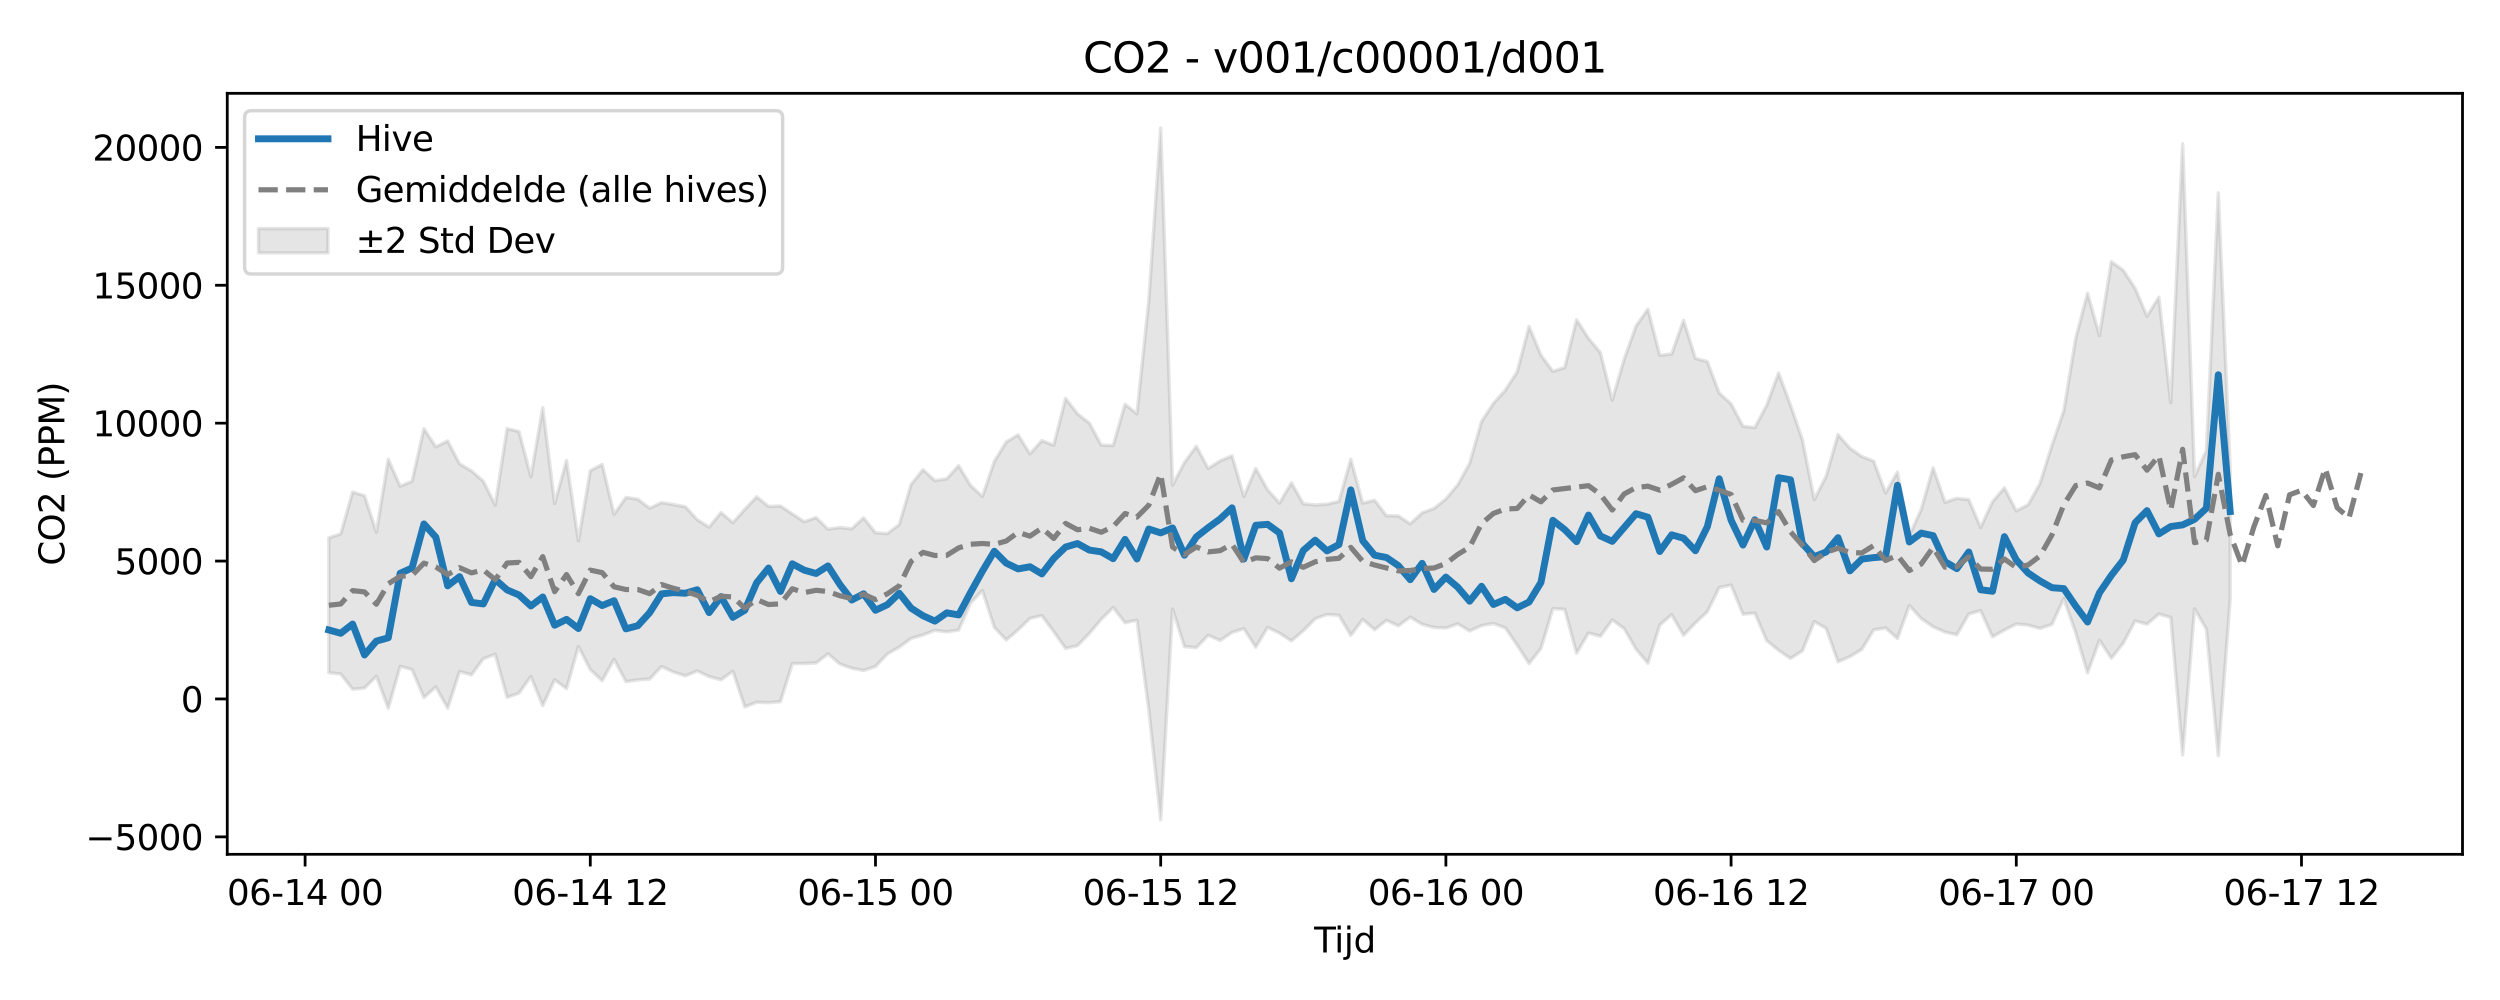 <?xml version="1.0" encoding="utf-8" standalone="no"?>
<!DOCTYPE svg PUBLIC "-//W3C//DTD SVG 1.1//EN"
  "http://www.w3.org/Graphics/SVG/1.1/DTD/svg11.dtd">
<svg xmlns:xlink="http://www.w3.org/1999/xlink" width="720pt" height="288pt" viewBox="0 0 720 288" xmlns="http://www.w3.org/2000/svg" version="1.1">
 <defs>
  <style type="text/css">*{stroke-linejoin: round; stroke-linecap: butt}</style>
 </defs>
 <g id="figure_1">
  <g id="patch_1">
   <path d="M 0 288 
L 720 288 
L 720 0 
L 0 0 
z
" style="fill: #ffffff"/>
  </g>
  <g id="axes_1">
   <g id="patch_2">
    <path d="M 65.45 246.04 
L 709.2 246.04 
L 709.2 26.88 
L 65.45 26.88 
z
" style="fill: #ffffff"/>
   </g>
   <g id="FillBetweenPolyCollection_1">
    <defs>
     <path id="m5db596148f" d="M 94.711 -133.096 
L 94.711 -94.268 
L 98.134 -93.883 
L 101.556 -89.518 
L 104.979 -89.83 
L 108.401 -93.233 
L 111.823 -84.032 
L 115.246 -96.089 
L 118.668 -95.165 
L 122.09 -87.108 
L 125.513 -90.154 
L 128.935 -84.032 
L 132.358 -94.606 
L 135.78 -93.648 
L 139.202 -98.287 
L 142.625 -99.565 
L 146.047 -87.158 
L 149.469 -88.367 
L 152.892 -93.163 
L 156.314 -84.778 
L 159.737 -92.229 
L 163.159 -89.687 
L 166.581 -101.799 
L 170.004 -95.17 
L 173.426 -91.95 
L 176.849 -98.112 
L 180.271 -91.698 
L 183.693 -92.192 
L 187.116 -92.432 
L 190.538 -96.026 
L 193.96 -94.453 
L 197.383 -93.35 
L 200.805 -94.751 
L 204.228 -93.149 
L 207.65 -92.214 
L 211.072 -94.69 
L 214.495 -84.427 
L 217.917 -85.749 
L 221.339 -85.642 
L 224.762 -85.922 
L 228.184 -96.878 
L 231.607 -96.915 
L 235.029 -97.052 
L 238.451 -99.702 
L 241.874 -96.78 
L 245.296 -95.551 
L 248.719 -94.89 
L 252.141 -96.06 
L 255.563 -99.667 
L 258.986 -101.636 
L 262.408 -104.149 
L 265.83 -105.129 
L 269.253 -106.464 
L 272.675 -106.031 
L 276.098 -106.551 
L 279.52 -114.322 
L 282.942 -117.931 
L 286.365 -107.316 
L 289.787 -103.682 
L 293.21 -106.59 
L 296.632 -109.899 
L 300.054 -110.711 
L 303.477 -106.063 
L 306.899 -101.258 
L 310.321 -102.054 
L 313.744 -105.59 
L 317.166 -109.633 
L 320.589 -113.046 
L 324.011 -108.654 
L 327.433 -109.371 
L 330.856 -83.58 
L 334.278 -51.922 
L 337.7 -112.604 
L 341.123 -101.773 
L 344.545 -101.484 
L 347.968 -105.042 
L 351.39 -103.551 
L 354.812 -105.84 
L 358.235 -106.954 
L 361.657 -101.615 
L 365.08 -107.307 
L 368.502 -105.653 
L 371.924 -103.421 
L 375.347 -106.327 
L 378.769 -109.816 
L 382.191 -111.025 
L 385.614 -110.796 
L 389.036 -105.009 
L 392.459 -109.615 
L 395.881 -106.638 
L 399.303 -109.355 
L 402.726 -107.757 
L 406.148 -110.27 
L 409.57 -108.201 
L 412.993 -107.299 
L 416.415 -107.111 
L 419.838 -108.323 
L 423.26 -106.271 
L 426.682 -107.834 
L 430.105 -108.431 
L 433.527 -107.189 
L 436.95 -102.196 
L 440.372 -96.897 
L 443.794 -101.253 
L 447.217 -112.696 
L 450.639 -112.519 
L 454.061 -99.861 
L 457.484 -105.693 
L 460.906 -104.758 
L 464.329 -109.466 
L 467.751 -106.975 
L 471.173 -101.075 
L 474.596 -97.002 
L 478.018 -108.002 
L 481.44 -110.962 
L 484.863 -105.039 
L 488.285 -108.609 
L 491.708 -111.819 
L 495.13 -118.778 
L 498.552 -119.501 
L 501.975 -111.116 
L 505.397 -111.425 
L 508.82 -103.491 
L 512.242 -100.711 
L 515.664 -98.356 
L 519.087 -100.538 
L 522.509 -108.984 
L 525.931 -107.026 
L 529.354 -97.409 
L 532.776 -98.893 
L 536.199 -100.966 
L 539.621 -106.58 
L 543.043 -107.15 
L 546.466 -104.107 
L 549.888 -113.606 
L 553.311 -109.884 
L 556.733 -107.488 
L 560.155 -105.976 
L 563.578 -105.194 
L 567 -111.151 
L 570.422 -112.146 
L 573.845 -104.604 
L 577.267 -106.54 
L 580.69 -108.271 
L 584.112 -107.964 
L 587.534 -106.998 
L 590.957 -108.181 
L 594.379 -115.594 
L 597.801 -105.748 
L 601.224 -94.215 
L 604.646 -103.611 
L 608.069 -98.43 
L 611.491 -102.735 
L 614.913 -109.17 
L 618.336 -108.233 
L 621.758 -111.164 
L 625.181 -110.183 
L 628.603 -70.601 
L 632.025 -112.665 
L 635.448 -106.785 
L 638.87 -70.358 
L 642.292 -115.446 
L 642.292 -152.73 
L 642.292 -152.73 
L 638.87 -232.449 
L 635.448 -158.274 
L 632.025 -150.754 
L 628.603 -246.586 
L 625.181 -172.045 
L 621.758 -202.386 
L 618.336 -196.937 
L 614.913 -204.947 
L 611.491 -210.168 
L 608.069 -212.626 
L 604.646 -191.352 
L 601.224 -203.545 
L 597.801 -190.545 
L 594.379 -169.712 
L 590.957 -159.716 
L 587.534 -148.796 
L 584.112 -142.647 
L 580.69 -140.849 
L 577.267 -147.487 
L 573.845 -143.492 
L 570.422 -136.087 
L 567 -144.093 
L 563.578 -144.479 
L 560.155 -143.342 
L 556.733 -153.26 
L 553.311 -141.267 
L 549.888 -133.773 
L 546.466 -152.015 
L 543.043 -146.021 
L 539.621 -155.19 
L 536.199 -156.514 
L 532.776 -158.899 
L 529.354 -162.836 
L 525.931 -150.833 
L 522.509 -144.131 
L 519.087 -161.365 
L 515.664 -171.324 
L 512.242 -180.578 
L 508.82 -171.322 
L 505.397 -164.854 
L 501.975 -165.238 
L 498.552 -171.685 
L 495.13 -174.815 
L 491.708 -183.863 
L 488.285 -184.768 
L 484.863 -195.735 
L 481.44 -186.06 
L 478.018 -185.655 
L 474.596 -198.959 
L 471.173 -194.086 
L 467.751 -184.501 
L 464.329 -172.765 
L 460.906 -186.476 
L 457.484 -190.555 
L 454.061 -195.904 
L 450.639 -182.135 
L 447.217 -181.066 
L 443.794 -185.698 
L 440.372 -193.991 
L 436.95 -180.906 
L 433.527 -175.632 
L 430.105 -171.829 
L 426.682 -166.573 
L 423.26 -154.562 
L 419.838 -148.34 
L 416.415 -144.297 
L 412.993 -141.555 
L 409.57 -140.299 
L 406.148 -137.127 
L 402.726 -139.417 
L 399.303 -139.465 
L 395.881 -143.922 
L 392.459 -143.095 
L 389.036 -155.714 
L 385.614 -143.597 
L 382.191 -142.789 
L 378.769 -142.579 
L 375.347 -142.916 
L 371.924 -148.944 
L 368.502 -143.097 
L 365.08 -146.927 
L 361.657 -153.07 
L 358.235 -145.032 
L 354.812 -156.709 
L 351.39 -155.269 
L 347.968 -153.07 
L 344.545 -159.448 
L 341.123 -154.785 
L 337.7 -148.272 
L 334.278 -251.158 
L 330.856 -201.471 
L 327.433 -168.814 
L 324.011 -171.554 
L 320.589 -159.676 
L 317.166 -159.793 
L 313.744 -166.129 
L 310.321 -168.806 
L 306.899 -173.262 
L 303.477 -159.774 
L 300.054 -161.117 
L 296.632 -157.29 
L 293.21 -162.764 
L 289.787 -160.688 
L 286.365 -155.123 
L 282.942 -145.018 
L 279.52 -148.195 
L 276.098 -153.881 
L 272.675 -150.111 
L 269.253 -149.572 
L 265.83 -152.716 
L 262.408 -148.492 
L 258.986 -136.922 
L 255.563 -134.307 
L 252.141 -134.569 
L 248.719 -138.863 
L 245.296 -135.698 
L 241.874 -136.073 
L 238.451 -135.585 
L 235.029 -138.949 
L 231.607 -137.73 
L 228.184 -139.997 
L 224.762 -142.263 
L 221.339 -142.143 
L 217.917 -144.918 
L 214.495 -141.291 
L 211.072 -137.456 
L 207.65 -140.391 
L 204.228 -136.173 
L 200.805 -138.328 
L 197.383 -142.071 
L 193.96 -142.677 
L 190.538 -143.262 
L 187.116 -141.618 
L 183.693 -144.251 
L 180.271 -144.74 
L 176.849 -139.885 
L 173.426 -154.225 
L 170.004 -152.444 
L 166.581 -132.227 
L 163.159 -155.365 
L 159.737 -142.961 
L 156.314 -170.58 
L 152.892 -150.699 
L 149.469 -163.714 
L 146.047 -164.545 
L 142.625 -142.55 
L 139.202 -149.415 
L 135.78 -152.381 
L 132.358 -154.407 
L 128.935 -160.992 
L 125.513 -159.312 
L 122.09 -164.528 
L 118.668 -149.386 
L 115.246 -147.965 
L 111.823 -155.733 
L 108.401 -134.748 
L 104.979 -145.217 
L 101.556 -146.291 
L 98.134 -134.232 
L 94.711 -133.096 
z
" style="stroke: #808080; stroke-opacity: 0.2"/>
    </defs>
    <g clip-path="url(#p1948838c67)">
     <use xlink:href="#m5db596148f" x="0" y="288" style="fill: #808080; fill-opacity: 0.2; stroke: #808080; stroke-opacity: 0.2"/>
    </g>
   </g>
   <g id="matplotlib.axis_1">
    <g id="xtick_1">
     <g id="line2d_1">
      <defs>
       <path id="m5ab578a012" d="M 0 0 
L 0 3.5 
" style="stroke: #000000; stroke-width: 0.8"/>
      </defs>
      <g>
       <use xlink:href="#m5ab578a012" x="87.867" y="246.04" style="stroke: #000000; stroke-width: 0.8"/>
      </g>
     </g>
     <g id="text_1">
      <!-- 06-14 00 -->
      <g transform="translate(65.386 260.638) scale(0.1 -0.1)">
       <defs>
        <path id="DejaVuSans-30" d="M 2034 4250 
Q 1547 4250 1301 3770 
Q 1056 3291 1056 2328 
Q 1056 1369 1301 889 
Q 1547 409 2034 409 
Q 2525 409 2770 889 
Q 3016 1369 3016 2328 
Q 3016 3291 2770 3770 
Q 2525 4250 2034 4250 
z
M 2034 4750 
Q 2819 4750 3233 4129 
Q 3647 3509 3647 2328 
Q 3647 1150 3233 529 
Q 2819 -91 2034 -91 
Q 1250 -91 836 529 
Q 422 1150 422 2328 
Q 422 3509 836 4129 
Q 1250 4750 2034 4750 
z
" transform="scale(0.016)"/>
        <path id="DejaVuSans-36" d="M 2113 2584 
Q 1688 2584 1439 2293 
Q 1191 2003 1191 1497 
Q 1191 994 1439 701 
Q 1688 409 2113 409 
Q 2538 409 2786 701 
Q 3034 994 3034 1497 
Q 3034 2003 2786 2293 
Q 2538 2584 2113 2584 
z
M 3366 4563 
L 3366 3988 
Q 3128 4100 2886 4159 
Q 2644 4219 2406 4219 
Q 1781 4219 1451 3797 
Q 1122 3375 1075 2522 
Q 1259 2794 1537 2939 
Q 1816 3084 2150 3084 
Q 2853 3084 3261 2657 
Q 3669 2231 3669 1497 
Q 3669 778 3244 343 
Q 2819 -91 2113 -91 
Q 1303 -91 875 529 
Q 447 1150 447 2328 
Q 447 3434 972 4092 
Q 1497 4750 2381 4750 
Q 2619 4750 2861 4703 
Q 3103 4656 3366 4563 
z
" transform="scale(0.016)"/>
        <path id="DejaVuSans-2d" d="M 313 2009 
L 1997 2009 
L 1997 1497 
L 313 1497 
L 313 2009 
z
" transform="scale(0.016)"/>
        <path id="DejaVuSans-31" d="M 794 531 
L 1825 531 
L 1825 4091 
L 703 3866 
L 703 4441 
L 1819 4666 
L 2450 4666 
L 2450 531 
L 3481 531 
L 3481 0 
L 794 0 
L 794 531 
z
" transform="scale(0.016)"/>
        <path id="DejaVuSans-34" d="M 2419 4116 
L 825 1625 
L 2419 1625 
L 2419 4116 
z
M 2253 4666 
L 3047 4666 
L 3047 1625 
L 3713 1625 
L 3713 1100 
L 3047 1100 
L 3047 0 
L 2419 0 
L 2419 1100 
L 313 1100 
L 313 1709 
L 2253 4666 
z
" transform="scale(0.016)"/>
        <path id="DejaVuSans-20" transform="scale(0.016)"/>
       </defs>
       <use xlink:href="#DejaVuSans-30"/>
       <use xlink:href="#DejaVuSans-36" transform="translate(63.623 0)"/>
       <use xlink:href="#DejaVuSans-2d" transform="translate(127.246 0)"/>
       <use xlink:href="#DejaVuSans-31" transform="translate(163.33 0)"/>
       <use xlink:href="#DejaVuSans-34" transform="translate(226.953 0)"/>
       <use xlink:href="#DejaVuSans-20" transform="translate(290.576 0)"/>
       <use xlink:href="#DejaVuSans-30" transform="translate(322.363 0)"/>
       <use xlink:href="#DejaVuSans-30" transform="translate(385.986 0)"/>
      </g>
     </g>
    </g>
    <g id="xtick_2">
     <g id="line2d_2">
      <g>
       <use xlink:href="#m5ab578a012" x="170.004" y="246.04" style="stroke: #000000; stroke-width: 0.8"/>
      </g>
     </g>
     <g id="text_2">
      <!-- 06-14 12 -->
      <g transform="translate(147.523 260.638) scale(0.1 -0.1)">
       <defs>
        <path id="DejaVuSans-32" d="M 1228 531 
L 3431 531 
L 3431 0 
L 469 0 
L 469 531 
Q 828 903 1448 1529 
Q 2069 2156 2228 2338 
Q 2531 2678 2651 2914 
Q 2772 3150 2772 3378 
Q 2772 3750 2511 3984 
Q 2250 4219 1831 4219 
Q 1534 4219 1204 4116 
Q 875 4013 500 3803 
L 500 4441 
Q 881 4594 1212 4672 
Q 1544 4750 1819 4750 
Q 2544 4750 2975 4387 
Q 3406 4025 3406 3419 
Q 3406 3131 3298 2873 
Q 3191 2616 2906 2266 
Q 2828 2175 2409 1742 
Q 1991 1309 1228 531 
z
" transform="scale(0.016)"/>
       </defs>
       <use xlink:href="#DejaVuSans-30"/>
       <use xlink:href="#DejaVuSans-36" transform="translate(63.623 0)"/>
       <use xlink:href="#DejaVuSans-2d" transform="translate(127.246 0)"/>
       <use xlink:href="#DejaVuSans-31" transform="translate(163.33 0)"/>
       <use xlink:href="#DejaVuSans-34" transform="translate(226.953 0)"/>
       <use xlink:href="#DejaVuSans-20" transform="translate(290.576 0)"/>
       <use xlink:href="#DejaVuSans-31" transform="translate(322.363 0)"/>
       <use xlink:href="#DejaVuSans-32" transform="translate(385.986 0)"/>
      </g>
     </g>
    </g>
    <g id="xtick_3">
     <g id="line2d_3">
      <g>
       <use xlink:href="#m5ab578a012" x="252.141" y="246.04" style="stroke: #000000; stroke-width: 0.8"/>
      </g>
     </g>
     <g id="text_3">
      <!-- 06-15 00 -->
      <g transform="translate(229.66 260.638) scale(0.1 -0.1)">
       <defs>
        <path id="DejaVuSans-35" d="M 691 4666 
L 3169 4666 
L 3169 4134 
L 1269 4134 
L 1269 2991 
Q 1406 3038 1543 3061 
Q 1681 3084 1819 3084 
Q 2600 3084 3056 2656 
Q 3513 2228 3513 1497 
Q 3513 744 3044 326 
Q 2575 -91 1722 -91 
Q 1428 -91 1123 -41 
Q 819 9 494 109 
L 494 744 
Q 775 591 1075 516 
Q 1375 441 1709 441 
Q 2250 441 2565 725 
Q 2881 1009 2881 1497 
Q 2881 1984 2565 2268 
Q 2250 2553 1709 2553 
Q 1456 2553 1204 2497 
Q 953 2441 691 2322 
L 691 4666 
z
" transform="scale(0.016)"/>
       </defs>
       <use xlink:href="#DejaVuSans-30"/>
       <use xlink:href="#DejaVuSans-36" transform="translate(63.623 0)"/>
       <use xlink:href="#DejaVuSans-2d" transform="translate(127.246 0)"/>
       <use xlink:href="#DejaVuSans-31" transform="translate(163.33 0)"/>
       <use xlink:href="#DejaVuSans-35" transform="translate(226.953 0)"/>
       <use xlink:href="#DejaVuSans-20" transform="translate(290.576 0)"/>
       <use xlink:href="#DejaVuSans-30" transform="translate(322.363 0)"/>
       <use xlink:href="#DejaVuSans-30" transform="translate(385.986 0)"/>
      </g>
     </g>
    </g>
    <g id="xtick_4">
     <g id="line2d_4">
      <g>
       <use xlink:href="#m5ab578a012" x="334.278" y="246.04" style="stroke: #000000; stroke-width: 0.8"/>
      </g>
     </g>
     <g id="text_4">
      <!-- 06-15 12 -->
      <g transform="translate(311.798 260.638) scale(0.1 -0.1)">
       <use xlink:href="#DejaVuSans-30"/>
       <use xlink:href="#DejaVuSans-36" transform="translate(63.623 0)"/>
       <use xlink:href="#DejaVuSans-2d" transform="translate(127.246 0)"/>
       <use xlink:href="#DejaVuSans-31" transform="translate(163.33 0)"/>
       <use xlink:href="#DejaVuSans-35" transform="translate(226.953 0)"/>
       <use xlink:href="#DejaVuSans-20" transform="translate(290.576 0)"/>
       <use xlink:href="#DejaVuSans-31" transform="translate(322.363 0)"/>
       <use xlink:href="#DejaVuSans-32" transform="translate(385.986 0)"/>
      </g>
     </g>
    </g>
    <g id="xtick_5">
     <g id="line2d_5">
      <g>
       <use xlink:href="#m5ab578a012" x="416.415" y="246.04" style="stroke: #000000; stroke-width: 0.8"/>
      </g>
     </g>
     <g id="text_5">
      <!-- 06-16 00 -->
      <g transform="translate(393.935 260.638) scale(0.1 -0.1)">
       <use xlink:href="#DejaVuSans-30"/>
       <use xlink:href="#DejaVuSans-36" transform="translate(63.623 0)"/>
       <use xlink:href="#DejaVuSans-2d" transform="translate(127.246 0)"/>
       <use xlink:href="#DejaVuSans-31" transform="translate(163.33 0)"/>
       <use xlink:href="#DejaVuSans-36" transform="translate(226.953 0)"/>
       <use xlink:href="#DejaVuSans-20" transform="translate(290.576 0)"/>
       <use xlink:href="#DejaVuSans-30" transform="translate(322.363 0)"/>
       <use xlink:href="#DejaVuSans-30" transform="translate(385.986 0)"/>
      </g>
     </g>
    </g>
    <g id="xtick_6">
     <g id="line2d_6">
      <g>
       <use xlink:href="#m5ab578a012" x="498.552" y="246.04" style="stroke: #000000; stroke-width: 0.8"/>
      </g>
     </g>
     <g id="text_6">
      <!-- 06-16 12 -->
      <g transform="translate(476.072 260.638) scale(0.1 -0.1)">
       <use xlink:href="#DejaVuSans-30"/>
       <use xlink:href="#DejaVuSans-36" transform="translate(63.623 0)"/>
       <use xlink:href="#DejaVuSans-2d" transform="translate(127.246 0)"/>
       <use xlink:href="#DejaVuSans-31" transform="translate(163.33 0)"/>
       <use xlink:href="#DejaVuSans-36" transform="translate(226.953 0)"/>
       <use xlink:href="#DejaVuSans-20" transform="translate(290.576 0)"/>
       <use xlink:href="#DejaVuSans-31" transform="translate(322.363 0)"/>
       <use xlink:href="#DejaVuSans-32" transform="translate(385.986 0)"/>
      </g>
     </g>
    </g>
    <g id="xtick_7">
     <g id="line2d_7">
      <g>
       <use xlink:href="#m5ab578a012" x="580.69" y="246.04" style="stroke: #000000; stroke-width: 0.8"/>
      </g>
     </g>
     <g id="text_7">
      <!-- 06-17 00 -->
      <g transform="translate(558.209 260.638) scale(0.1 -0.1)">
       <defs>
        <path id="DejaVuSans-37" d="M 525 4666 
L 3525 4666 
L 3525 4397 
L 1831 0 
L 1172 0 
L 2766 4134 
L 525 4134 
L 525 4666 
z
" transform="scale(0.016)"/>
       </defs>
       <use xlink:href="#DejaVuSans-30"/>
       <use xlink:href="#DejaVuSans-36" transform="translate(63.623 0)"/>
       <use xlink:href="#DejaVuSans-2d" transform="translate(127.246 0)"/>
       <use xlink:href="#DejaVuSans-31" transform="translate(163.33 0)"/>
       <use xlink:href="#DejaVuSans-37" transform="translate(226.953 0)"/>
       <use xlink:href="#DejaVuSans-20" transform="translate(290.576 0)"/>
       <use xlink:href="#DejaVuSans-30" transform="translate(322.363 0)"/>
       <use xlink:href="#DejaVuSans-30" transform="translate(385.986 0)"/>
      </g>
     </g>
    </g>
    <g id="xtick_8">
     <g id="line2d_8">
      <g>
       <use xlink:href="#m5ab578a012" x="662.827" y="246.04" style="stroke: #000000; stroke-width: 0.8"/>
      </g>
     </g>
     <g id="text_8">
      <!-- 06-17 12 -->
      <g transform="translate(640.346 260.638) scale(0.1 -0.1)">
       <use xlink:href="#DejaVuSans-30"/>
       <use xlink:href="#DejaVuSans-36" transform="translate(63.623 0)"/>
       <use xlink:href="#DejaVuSans-2d" transform="translate(127.246 0)"/>
       <use xlink:href="#DejaVuSans-31" transform="translate(163.33 0)"/>
       <use xlink:href="#DejaVuSans-37" transform="translate(226.953 0)"/>
       <use xlink:href="#DejaVuSans-20" transform="translate(290.576 0)"/>
       <use xlink:href="#DejaVuSans-31" transform="translate(322.363 0)"/>
       <use xlink:href="#DejaVuSans-32" transform="translate(385.986 0)"/>
      </g>
     </g>
    </g>
    <g id="text_9">
     <!-- Tijd -->
     <g transform="translate(378.475 274.317) scale(0.1 -0.1)">
      <defs>
       <path id="DejaVuSans-54" d="M -19 4666 
L 3928 4666 
L 3928 4134 
L 2272 4134 
L 2272 0 
L 1638 0 
L 1638 4134 
L -19 4134 
L -19 4666 
z
" transform="scale(0.016)"/>
       <path id="DejaVuSans-69" d="M 603 3500 
L 1178 3500 
L 1178 0 
L 603 0 
L 603 3500 
z
M 603 4863 
L 1178 4863 
L 1178 4134 
L 603 4134 
L 603 4863 
z
" transform="scale(0.016)"/>
       <path id="DejaVuSans-6a" d="M 603 3500 
L 1178 3500 
L 1178 -63 
Q 1178 -731 923 -1031 
Q 669 -1331 103 -1331 
L -116 -1331 
L -116 -844 
L 38 -844 
Q 366 -844 484 -692 
Q 603 -541 603 -63 
L 603 3500 
z
M 603 4863 
L 1178 4863 
L 1178 4134 
L 603 4134 
L 603 4863 
z
" transform="scale(0.016)"/>
       <path id="DejaVuSans-64" d="M 2906 2969 
L 2906 4863 
L 3481 4863 
L 3481 0 
L 2906 0 
L 2906 525 
Q 2725 213 2448 61 
Q 2172 -91 1784 -91 
Q 1150 -91 751 415 
Q 353 922 353 1747 
Q 353 2572 751 3078 
Q 1150 3584 1784 3584 
Q 2172 3584 2448 3432 
Q 2725 3281 2906 2969 
z
M 947 1747 
Q 947 1113 1208 752 
Q 1469 391 1925 391 
Q 2381 391 2643 752 
Q 2906 1113 2906 1747 
Q 2906 2381 2643 2742 
Q 2381 3103 1925 3103 
Q 1469 3103 1208 2742 
Q 947 2381 947 1747 
z
" transform="scale(0.016)"/>
      </defs>
      <use xlink:href="#DejaVuSans-54"/>
      <use xlink:href="#DejaVuSans-69" transform="translate(57.959 0)"/>
      <use xlink:href="#DejaVuSans-6a" transform="translate(85.742 0)"/>
      <use xlink:href="#DejaVuSans-64" transform="translate(113.525 0)"/>
     </g>
    </g>
   </g>
   <g id="matplotlib.axis_2">
    <g id="ytick_1">
     <g id="line2d_9">
      <defs>
       <path id="m84d2906d30" d="M 0 0 
L -3.5 0 
" style="stroke: #000000; stroke-width: 0.8"/>
      </defs>
      <g>
       <use xlink:href="#m84d2906d30" x="65.45" y="241.011" style="stroke: #000000; stroke-width: 0.8"/>
      </g>
     </g>
     <g id="text_10">
      <!-- −5000 -->
      <g transform="translate(24.62 244.81) scale(0.1 -0.1)">
       <defs>
        <path id="DejaVuSans-2212" d="M 678 2272 
L 4684 2272 
L 4684 1741 
L 678 1741 
L 678 2272 
z
" transform="scale(0.016)"/>
       </defs>
       <use xlink:href="#DejaVuSans-2212"/>
       <use xlink:href="#DejaVuSans-35" transform="translate(83.789 0)"/>
       <use xlink:href="#DejaVuSans-30" transform="translate(147.412 0)"/>
       <use xlink:href="#DejaVuSans-30" transform="translate(211.035 0)"/>
       <use xlink:href="#DejaVuSans-30" transform="translate(274.658 0)"/>
      </g>
     </g>
    </g>
    <g id="ytick_2">
     <g id="line2d_10">
      <g>
       <use xlink:href="#m84d2906d30" x="65.45" y="201.298" style="stroke: #000000; stroke-width: 0.8"/>
      </g>
     </g>
     <g id="text_11">
      <!-- 0 -->
      <g transform="translate(52.087 205.098) scale(0.1 -0.1)">
       <use xlink:href="#DejaVuSans-30"/>
      </g>
     </g>
    </g>
    <g id="ytick_3">
     <g id="line2d_11">
      <g>
       <use xlink:href="#m84d2906d30" x="65.45" y="161.586" style="stroke: #000000; stroke-width: 0.8"/>
      </g>
     </g>
     <g id="text_12">
      <!-- 5000 -->
      <g transform="translate(33 165.385) scale(0.1 -0.1)">
       <use xlink:href="#DejaVuSans-35"/>
       <use xlink:href="#DejaVuSans-30" transform="translate(63.623 0)"/>
       <use xlink:href="#DejaVuSans-30" transform="translate(127.246 0)"/>
       <use xlink:href="#DejaVuSans-30" transform="translate(190.869 0)"/>
      </g>
     </g>
    </g>
    <g id="ytick_4">
     <g id="line2d_12">
      <g>
       <use xlink:href="#m84d2906d30" x="65.45" y="121.874" style="stroke: #000000; stroke-width: 0.8"/>
      </g>
     </g>
     <g id="text_13">
      <!-- 10000 -->
      <g transform="translate(26.637 125.673) scale(0.1 -0.1)">
       <use xlink:href="#DejaVuSans-31"/>
       <use xlink:href="#DejaVuSans-30" transform="translate(63.623 0)"/>
       <use xlink:href="#DejaVuSans-30" transform="translate(127.246 0)"/>
       <use xlink:href="#DejaVuSans-30" transform="translate(190.869 0)"/>
       <use xlink:href="#DejaVuSans-30" transform="translate(254.492 0)"/>
      </g>
     </g>
    </g>
    <g id="ytick_5">
     <g id="line2d_13">
      <g>
       <use xlink:href="#m84d2906d30" x="65.45" y="82.162" style="stroke: #000000; stroke-width: 0.8"/>
      </g>
     </g>
     <g id="text_14">
      <!-- 15000 -->
      <g transform="translate(26.637 85.961) scale(0.1 -0.1)">
       <use xlink:href="#DejaVuSans-31"/>
       <use xlink:href="#DejaVuSans-35" transform="translate(63.623 0)"/>
       <use xlink:href="#DejaVuSans-30" transform="translate(127.246 0)"/>
       <use xlink:href="#DejaVuSans-30" transform="translate(190.869 0)"/>
       <use xlink:href="#DejaVuSans-30" transform="translate(254.492 0)"/>
      </g>
     </g>
    </g>
    <g id="ytick_6">
     <g id="line2d_14">
      <g>
       <use xlink:href="#m84d2906d30" x="65.45" y="42.449" style="stroke: #000000; stroke-width: 0.8"/>
      </g>
     </g>
     <g id="text_15">
      <!-- 20000 -->
      <g transform="translate(26.637 46.248) scale(0.1 -0.1)">
       <use xlink:href="#DejaVuSans-32"/>
       <use xlink:href="#DejaVuSans-30" transform="translate(63.623 0)"/>
       <use xlink:href="#DejaVuSans-30" transform="translate(127.246 0)"/>
       <use xlink:href="#DejaVuSans-30" transform="translate(190.869 0)"/>
       <use xlink:href="#DejaVuSans-30" transform="translate(254.492 0)"/>
      </g>
     </g>
    </g>
    <g id="text_16">
     <!-- CO2 (PPM) -->
     <g transform="translate(18.541 162.903) rotate(-90) scale(0.1 -0.1)">
      <defs>
       <path id="DejaVuSans-43" d="M 4122 4306 
L 4122 3641 
Q 3803 3938 3442 4084 
Q 3081 4231 2675 4231 
Q 1875 4231 1450 3742 
Q 1025 3253 1025 2328 
Q 1025 1406 1450 917 
Q 1875 428 2675 428 
Q 3081 428 3442 575 
Q 3803 722 4122 1019 
L 4122 359 
Q 3791 134 3420 21 
Q 3050 -91 2638 -91 
Q 1578 -91 968 557 
Q 359 1206 359 2328 
Q 359 3453 968 4101 
Q 1578 4750 2638 4750 
Q 3056 4750 3426 4639 
Q 3797 4528 4122 4306 
z
" transform="scale(0.016)"/>
       <path id="DejaVuSans-4f" d="M 2522 4238 
Q 1834 4238 1429 3725 
Q 1025 3213 1025 2328 
Q 1025 1447 1429 934 
Q 1834 422 2522 422 
Q 3209 422 3611 934 
Q 4013 1447 4013 2328 
Q 4013 3213 3611 3725 
Q 3209 4238 2522 4238 
z
M 2522 4750 
Q 3503 4750 4090 4092 
Q 4678 3434 4678 2328 
Q 4678 1225 4090 567 
Q 3503 -91 2522 -91 
Q 1538 -91 948 565 
Q 359 1222 359 2328 
Q 359 3434 948 4092 
Q 1538 4750 2522 4750 
z
" transform="scale(0.016)"/>
       <path id="DejaVuSans-28" d="M 1984 4856 
Q 1566 4138 1362 3434 
Q 1159 2731 1159 2009 
Q 1159 1288 1364 580 
Q 1569 -128 1984 -844 
L 1484 -844 
Q 1016 -109 783 600 
Q 550 1309 550 2009 
Q 550 2706 781 3412 
Q 1013 4119 1484 4856 
L 1984 4856 
z
" transform="scale(0.016)"/>
       <path id="DejaVuSans-50" d="M 1259 4147 
L 1259 2394 
L 2053 2394 
Q 2494 2394 2734 2622 
Q 2975 2850 2975 3272 
Q 2975 3691 2734 3919 
Q 2494 4147 2053 4147 
L 1259 4147 
z
M 628 4666 
L 2053 4666 
Q 2838 4666 3239 4311 
Q 3641 3956 3641 3272 
Q 3641 2581 3239 2228 
Q 2838 1875 2053 1875 
L 1259 1875 
L 1259 0 
L 628 0 
L 628 4666 
z
" transform="scale(0.016)"/>
       <path id="DejaVuSans-4d" d="M 628 4666 
L 1569 4666 
L 2759 1491 
L 3956 4666 
L 4897 4666 
L 4897 0 
L 4281 0 
L 4281 4097 
L 3078 897 
L 2444 897 
L 1241 4097 
L 1241 0 
L 628 0 
L 628 4666 
z
" transform="scale(0.016)"/>
       <path id="DejaVuSans-29" d="M 513 4856 
L 1013 4856 
Q 1481 4119 1714 3412 
Q 1947 2706 1947 2009 
Q 1947 1309 1714 600 
Q 1481 -109 1013 -844 
L 513 -844 
Q 928 -128 1133 580 
Q 1338 1288 1338 2009 
Q 1338 2731 1133 3434 
Q 928 4138 513 4856 
z
" transform="scale(0.016)"/>
      </defs>
      <use xlink:href="#DejaVuSans-43"/>
      <use xlink:href="#DejaVuSans-4f" transform="translate(69.824 0)"/>
      <use xlink:href="#DejaVuSans-32" transform="translate(148.535 0)"/>
      <use xlink:href="#DejaVuSans-20" transform="translate(212.158 0)"/>
      <use xlink:href="#DejaVuSans-28" transform="translate(243.945 0)"/>
      <use xlink:href="#DejaVuSans-50" transform="translate(282.959 0)"/>
      <use xlink:href="#DejaVuSans-50" transform="translate(343.262 0)"/>
      <use xlink:href="#DejaVuSans-4d" transform="translate(403.564 0)"/>
      <use xlink:href="#DejaVuSans-29" transform="translate(489.844 0)"/>
     </g>
    </g>
   </g>
   <g id="line2d_15">
    <path d="M 94.711 181.434 
L 98.134 182.382 
L 101.556 179.729 
L 104.979 188.625 
L 108.401 184.633 
L 111.823 183.674 
L 115.246 165.109 
L 118.668 163.577 
L 122.09 150.896 
L 125.513 154.703 
L 128.935 168.721 
L 132.358 166.074 
L 135.78 173.495 
L 139.202 173.934 
L 142.625 166.897 
L 146.047 169.899 
L 149.469 171.35 
L 152.892 174.519 
L 156.314 171.935 
L 159.737 180.06 
L 163.159 178.379 
L 166.581 181.011 
L 170.004 172.433 
L 173.426 174.397 
L 176.849 173.002 
L 180.271 181.106 
L 183.693 180.203 
L 187.116 176.436 
L 190.538 171.024 
L 193.96 170.672 
L 197.383 170.855 
L 200.805 169.849 
L 204.228 176.425 
L 207.65 171.843 
L 211.072 177.802 
L 214.495 175.748 
L 217.917 167.832 
L 221.339 163.601 
L 224.762 170.328 
L 228.184 162.375 
L 231.607 164.205 
L 235.029 165.166 
L 238.451 162.987 
L 241.874 168.311 
L 245.296 172.798 
L 248.719 171.024 
L 252.141 175.758 
L 255.563 174.148 
L 258.986 170.852 
L 262.408 175.16 
L 265.83 177.333 
L 269.253 178.885 
L 272.675 176.499 
L 276.098 177.095 
L 279.52 170.643 
L 282.942 164.488 
L 286.365 158.753 
L 289.787 162.184 
L 293.21 163.842 
L 296.632 163.225 
L 300.054 165.282 
L 303.477 160.845 
L 306.899 157.541 
L 310.321 156.54 
L 313.744 158.42 
L 317.166 158.933 
L 320.589 160.9 
L 324.011 155.343 
L 327.433 160.969 
L 330.856 152.357 
L 334.278 153.474 
L 337.7 152.053 
L 341.123 159.889 
L 344.545 154.629 
L 347.968 151.955 
L 351.39 149.455 
L 354.812 146.257 
L 358.235 161.004 
L 361.657 151.279 
L 365.08 151.007 
L 368.502 153.485 
L 371.924 166.685 
L 375.347 158.544 
L 378.769 155.568 
L 382.191 158.655 
L 385.614 156.823 
L 389.036 141.089 
L 392.459 155.719 
L 395.881 159.9 
L 399.303 160.564 
L 402.726 162.902 
L 406.148 166.945 
L 409.57 162.248 
L 412.993 169.756 
L 416.415 166.206 
L 419.838 169.124 
L 423.26 173.142 
L 426.682 168.854 
L 430.105 174.088 
L 433.527 172.621 
L 436.95 175.049 
L 440.372 173.373 
L 443.794 167.736 
L 447.217 149.86 
L 450.639 152.524 
L 454.061 155.997 
L 457.484 148.341 
L 460.906 154.361 
L 464.329 155.905 
L 471.173 147.949 
L 474.596 148.96 
L 478.018 158.833 
L 481.44 154.036 
L 484.863 155.007 
L 488.285 158.604 
L 491.708 151.685 
L 495.13 137.896 
L 498.552 149.794 
L 501.975 156.972 
L 505.397 149.707 
L 508.82 157.533 
L 512.242 137.571 
L 515.664 138.182 
L 519.087 156.532 
L 522.509 160.339 
L 525.931 158.963 
L 529.354 154.864 
L 532.776 164.398 
L 536.199 161.022 
L 539.621 160.591 
L 543.043 160.334 
L 546.466 139.758 
L 549.888 156.079 
L 553.311 153.533 
L 556.733 154.266 
L 560.155 161.761 
L 563.578 163.765 
L 567 158.978 
L 570.422 169.852 
L 573.845 170.283 
L 577.267 154.57 
L 580.69 161.263 
L 584.112 165.038 
L 587.534 167.326 
L 590.957 169.253 
L 594.379 169.518 
L 597.801 174.543 
L 601.224 179.139 
L 604.646 170.736 
L 608.069 165.698 
L 611.491 161.284 
L 614.913 150.554 
L 618.336 147.071 
L 621.758 153.752 
L 625.181 151.638 
L 628.603 151.17 
L 632.025 149.557 
L 635.448 146.368 
L 638.87 107.943 
L 642.292 147.322 
L 642.292 147.322 
" clip-path="url(#p1948838c67)" style="fill: none; stroke: #1f77b4; stroke-width: 2; stroke-linecap: square"/>
   </g>
   <g id="line2d_16">
    <path d="M 94.711 174.318 
L 98.134 173.943 
L 101.556 170.096 
L 104.979 170.476 
L 108.401 174.01 
L 111.823 168.118 
L 115.246 165.973 
L 118.668 165.724 
L 122.09 162.182 
L 125.513 163.267 
L 128.935 165.488 
L 132.358 163.493 
L 135.78 164.986 
L 139.202 164.149 
L 142.625 166.942 
L 146.047 162.149 
L 149.469 161.959 
L 152.892 166.069 
L 156.314 160.321 
L 159.737 170.405 
L 163.159 165.474 
L 166.581 170.987 
L 170.004 164.193 
L 173.426 164.913 
L 176.849 169.002 
L 180.271 169.781 
L 183.693 169.778 
L 187.116 170.975 
L 190.538 168.356 
L 193.96 169.435 
L 197.383 170.289 
L 200.805 171.46 
L 204.228 173.339 
L 207.65 171.698 
L 211.072 171.927 
L 214.495 175.141 
L 217.917 172.667 
L 221.339 174.107 
L 224.762 173.908 
L 228.184 169.563 
L 231.607 170.677 
L 235.029 170 
L 238.451 170.357 
L 241.874 171.574 
L 245.296 172.375 
L 248.719 171.124 
L 252.141 172.686 
L 255.563 171.013 
L 258.986 168.721 
L 262.408 161.679 
L 265.83 159.077 
L 269.253 159.982 
L 272.675 159.929 
L 276.098 157.784 
L 279.52 156.741 
L 282.942 156.526 
L 286.365 156.78 
L 289.787 155.815 
L 293.21 153.323 
L 296.632 154.405 
L 300.054 152.086 
L 303.477 155.081 
L 306.899 150.74 
L 310.321 152.57 
L 313.744 152.141 
L 317.166 153.287 
L 320.589 151.639 
L 324.011 147.896 
L 327.433 148.908 
L 330.856 145.475 
L 334.278 136.46 
L 337.7 157.562 
L 341.123 159.721 
L 344.545 157.534 
L 347.968 158.944 
L 351.39 158.59 
L 354.812 156.725 
L 358.235 162.007 
L 361.657 160.658 
L 365.08 160.883 
L 368.502 163.625 
L 371.924 161.817 
L 375.347 163.378 
L 378.769 161.802 
L 382.191 161.093 
L 385.614 160.803 
L 389.036 157.638 
L 392.459 161.645 
L 395.881 162.72 
L 402.726 164.413 
L 406.148 164.302 
L 409.57 163.75 
L 412.993 163.573 
L 416.415 162.296 
L 419.838 159.669 
L 423.26 157.584 
L 426.682 150.797 
L 430.105 147.87 
L 433.527 146.589 
L 436.95 146.449 
L 440.372 142.556 
L 443.794 144.525 
L 447.217 141.119 
L 457.484 139.876 
L 460.906 142.383 
L 464.329 146.885 
L 467.751 142.262 
L 471.173 140.42 
L 474.596 140.019 
L 478.018 141.171 
L 481.44 139.489 
L 484.863 137.613 
L 488.285 141.312 
L 491.708 140.159 
L 495.13 141.203 
L 498.552 142.407 
L 501.975 149.823 
L 505.397 149.861 
L 508.82 150.594 
L 512.242 147.356 
L 515.664 153.16 
L 519.087 157.048 
L 522.509 161.443 
L 525.931 159.07 
L 529.354 157.878 
L 532.776 159.104 
L 536.199 159.26 
L 539.621 157.115 
L 543.043 161.415 
L 546.466 159.939 
L 549.888 164.31 
L 553.311 162.424 
L 556.733 157.626 
L 560.155 163.341 
L 563.578 163.163 
L 567 160.378 
L 570.422 163.884 
L 573.845 163.952 
L 577.267 160.986 
L 580.69 163.44 
L 584.112 162.695 
L 587.534 160.103 
L 590.957 154.051 
L 594.379 145.347 
L 597.801 139.853 
L 601.224 139.12 
L 604.646 140.518 
L 608.069 132.472 
L 611.491 131.549 
L 614.913 130.942 
L 618.336 135.415 
L 621.758 131.225 
L 625.181 146.886 
L 628.603 129.406 
L 632.025 156.291 
L 635.448 155.47 
L 638.87 136.597 
L 642.292 153.912 
L 645.715 162.918 
L 649.137 151.653 
L 652.56 142.702 
L 655.982 157.197 
L 659.404 142.495 
L 662.827 141.206 
L 666.249 145.59 
L 669.671 134.881 
L 673.094 146.191 
L 676.516 149.185 
L 679.939 136.246 
L 679.939 136.246 
" clip-path="url(#p1948838c67)" style="fill: none; stroke-dasharray: 5.55,2.4; stroke-dashoffset: 0; stroke: #808080; stroke-width: 1.5"/>
   </g>
   <g id="patch_3">
    <path d="M 65.45 246.04 
L 65.45 26.88 
" style="fill: none; stroke: #000000; stroke-width: 0.8; stroke-linejoin: miter; stroke-linecap: square"/>
   </g>
   <g id="patch_4">
    <path d="M 709.2 246.04 
L 709.2 26.88 
" style="fill: none; stroke: #000000; stroke-width: 0.8; stroke-linejoin: miter; stroke-linecap: square"/>
   </g>
   <g id="patch_5">
    <path d="M 65.45 246.04 
L 709.2 246.04 
" style="fill: none; stroke: #000000; stroke-width: 0.8; stroke-linejoin: miter; stroke-linecap: square"/>
   </g>
   <g id="patch_6">
    <path d="M 65.45 26.88 
L 709.2 26.88 
" style="fill: none; stroke: #000000; stroke-width: 0.8; stroke-linejoin: miter; stroke-linecap: square"/>
   </g>
   <g id="text_17">
    <!-- CO2 - v001/c00001/d001 -->
    <g transform="translate(311.922 20.88) scale(0.12 -0.12)">
     <defs>
      <path id="DejaVuSans-76" d="M 191 3500 
L 800 3500 
L 1894 563 
L 2988 3500 
L 3597 3500 
L 2284 0 
L 1503 0 
L 191 3500 
z
" transform="scale(0.016)"/>
      <path id="DejaVuSans-2f" d="M 1625 4666 
L 2156 4666 
L 531 -594 
L 0 -594 
L 1625 4666 
z
" transform="scale(0.016)"/>
      <path id="DejaVuSans-63" d="M 3122 3366 
L 3122 2828 
Q 2878 2963 2633 3030 
Q 2388 3097 2138 3097 
Q 1578 3097 1268 2742 
Q 959 2388 959 1747 
Q 959 1106 1268 751 
Q 1578 397 2138 397 
Q 2388 397 2633 464 
Q 2878 531 3122 666 
L 3122 134 
Q 2881 22 2623 -34 
Q 2366 -91 2075 -91 
Q 1284 -91 818 406 
Q 353 903 353 1747 
Q 353 2603 823 3093 
Q 1294 3584 2113 3584 
Q 2378 3584 2631 3529 
Q 2884 3475 3122 3366 
z
" transform="scale(0.016)"/>
     </defs>
     <use xlink:href="#DejaVuSans-43"/>
     <use xlink:href="#DejaVuSans-4f" transform="translate(69.824 0)"/>
     <use xlink:href="#DejaVuSans-32" transform="translate(148.535 0)"/>
     <use xlink:href="#DejaVuSans-20" transform="translate(212.158 0)"/>
     <use xlink:href="#DejaVuSans-2d" transform="translate(243.945 0)"/>
     <use xlink:href="#DejaVuSans-20" transform="translate(280.029 0)"/>
     <use xlink:href="#DejaVuSans-76" transform="translate(311.816 0)"/>
     <use xlink:href="#DejaVuSans-30" transform="translate(370.996 0)"/>
     <use xlink:href="#DejaVuSans-30" transform="translate(434.619 0)"/>
     <use xlink:href="#DejaVuSans-31" transform="translate(498.242 0)"/>
     <use xlink:href="#DejaVuSans-2f" transform="translate(561.865 0)"/>
     <use xlink:href="#DejaVuSans-63" transform="translate(595.557 0)"/>
     <use xlink:href="#DejaVuSans-30" transform="translate(650.537 0)"/>
     <use xlink:href="#DejaVuSans-30" transform="translate(714.16 0)"/>
     <use xlink:href="#DejaVuSans-30" transform="translate(777.783 0)"/>
     <use xlink:href="#DejaVuSans-30" transform="translate(841.406 0)"/>
     <use xlink:href="#DejaVuSans-31" transform="translate(905.029 0)"/>
     <use xlink:href="#DejaVuSans-2f" transform="translate(968.652 0)"/>
     <use xlink:href="#DejaVuSans-64" transform="translate(1002.344 0)"/>
     <use xlink:href="#DejaVuSans-30" transform="translate(1065.82 0)"/>
     <use xlink:href="#DejaVuSans-30" transform="translate(1129.443 0)"/>
     <use xlink:href="#DejaVuSans-31" transform="translate(1193.066 0)"/>
    </g>
   </g>
   <g id="legend_1">
    <g id="patch_7">
     <path d="M 72.45 78.914 
L 223.394 78.914 
Q 225.394 78.914 225.394 76.914 
L 225.394 33.88 
Q 225.394 31.88 223.394 31.88 
L 72.45 31.88 
Q 70.45 31.88 70.45 33.88 
L 70.45 76.914 
Q 70.45 78.914 72.45 78.914 
z
" style="fill: #ffffff; opacity: 0.8; stroke: #cccccc; stroke-linejoin: miter"/>
    </g>
    <g id="line2d_17">
     <path d="M 74.45 39.978 
L 84.45 39.978 
L 94.45 39.978 
" style="fill: none; stroke: #1f77b4; stroke-width: 2; stroke-linecap: square"/>
    </g>
    <g id="text_18">
     <!-- Hive -->
     <g transform="translate(102.45 43.478) scale(0.1 -0.1)">
      <defs>
       <path id="DejaVuSans-48" d="M 628 4666 
L 1259 4666 
L 1259 2753 
L 3553 2753 
L 3553 4666 
L 4184 4666 
L 4184 0 
L 3553 0 
L 3553 2222 
L 1259 2222 
L 1259 0 
L 628 0 
L 628 4666 
z
" transform="scale(0.016)"/>
       <path id="DejaVuSans-65" d="M 3597 1894 
L 3597 1613 
L 953 1613 
Q 991 1019 1311 708 
Q 1631 397 2203 397 
Q 2534 397 2845 478 
Q 3156 559 3463 722 
L 3463 178 
Q 3153 47 2828 -22 
Q 2503 -91 2169 -91 
Q 1331 -91 842 396 
Q 353 884 353 1716 
Q 353 2575 817 3079 
Q 1281 3584 2069 3584 
Q 2775 3584 3186 3129 
Q 3597 2675 3597 1894 
z
M 3022 2063 
Q 3016 2534 2758 2815 
Q 2500 3097 2075 3097 
Q 1594 3097 1305 2825 
Q 1016 2553 972 2059 
L 3022 2063 
z
" transform="scale(0.016)"/>
      </defs>
      <use xlink:href="#DejaVuSans-48"/>
      <use xlink:href="#DejaVuSans-69" transform="translate(75.195 0)"/>
      <use xlink:href="#DejaVuSans-76" transform="translate(102.979 0)"/>
      <use xlink:href="#DejaVuSans-65" transform="translate(162.158 0)"/>
     </g>
    </g>
    <g id="line2d_18">
     <path d="M 74.45 54.657 
L 84.45 54.657 
L 94.45 54.657 
" style="fill: none; stroke-dasharray: 5.55,2.4; stroke-dashoffset: 0; stroke: #808080; stroke-width: 1.5"/>
    </g>
    <g id="text_19">
     <!-- Gemiddelde (alle hives) -->
     <g transform="translate(102.45 58.157) scale(0.1 -0.1)">
      <defs>
       <path id="DejaVuSans-47" d="M 3809 666 
L 3809 1919 
L 2778 1919 
L 2778 2438 
L 4434 2438 
L 4434 434 
Q 4069 175 3628 42 
Q 3188 -91 2688 -91 
Q 1594 -91 976 548 
Q 359 1188 359 2328 
Q 359 3472 976 4111 
Q 1594 4750 2688 4750 
Q 3144 4750 3555 4637 
Q 3966 4525 4313 4306 
L 4313 3634 
Q 3963 3931 3569 4081 
Q 3175 4231 2741 4231 
Q 1884 4231 1454 3753 
Q 1025 3275 1025 2328 
Q 1025 1384 1454 906 
Q 1884 428 2741 428 
Q 3075 428 3337 486 
Q 3600 544 3809 666 
z
" transform="scale(0.016)"/>
       <path id="DejaVuSans-6d" d="M 3328 2828 
Q 3544 3216 3844 3400 
Q 4144 3584 4550 3584 
Q 5097 3584 5394 3201 
Q 5691 2819 5691 2113 
L 5691 0 
L 5113 0 
L 5113 2094 
Q 5113 2597 4934 2840 
Q 4756 3084 4391 3084 
Q 3944 3084 3684 2787 
Q 3425 2491 3425 1978 
L 3425 0 
L 2847 0 
L 2847 2094 
Q 2847 2600 2669 2842 
Q 2491 3084 2119 3084 
Q 1678 3084 1418 2786 
Q 1159 2488 1159 1978 
L 1159 0 
L 581 0 
L 581 3500 
L 1159 3500 
L 1159 2956 
Q 1356 3278 1631 3431 
Q 1906 3584 2284 3584 
Q 2666 3584 2933 3390 
Q 3200 3197 3328 2828 
z
" transform="scale(0.016)"/>
       <path id="DejaVuSans-6c" d="M 603 4863 
L 1178 4863 
L 1178 0 
L 603 0 
L 603 4863 
z
" transform="scale(0.016)"/>
       <path id="DejaVuSans-61" d="M 2194 1759 
Q 1497 1759 1228 1600 
Q 959 1441 959 1056 
Q 959 750 1161 570 
Q 1363 391 1709 391 
Q 2188 391 2477 730 
Q 2766 1069 2766 1631 
L 2766 1759 
L 2194 1759 
z
M 3341 1997 
L 3341 0 
L 2766 0 
L 2766 531 
Q 2569 213 2275 61 
Q 1981 -91 1556 -91 
Q 1019 -91 701 211 
Q 384 513 384 1019 
Q 384 1609 779 1909 
Q 1175 2209 1959 2209 
L 2766 2209 
L 2766 2266 
Q 2766 2663 2505 2880 
Q 2244 3097 1772 3097 
Q 1472 3097 1187 3025 
Q 903 2953 641 2809 
L 641 3341 
Q 956 3463 1253 3523 
Q 1550 3584 1831 3584 
Q 2591 3584 2966 3190 
Q 3341 2797 3341 1997 
z
" transform="scale(0.016)"/>
       <path id="DejaVuSans-68" d="M 3513 2113 
L 3513 0 
L 2938 0 
L 2938 2094 
Q 2938 2591 2744 2837 
Q 2550 3084 2163 3084 
Q 1697 3084 1428 2787 
Q 1159 2491 1159 1978 
L 1159 0 
L 581 0 
L 581 4863 
L 1159 4863 
L 1159 2956 
Q 1366 3272 1645 3428 
Q 1925 3584 2291 3584 
Q 2894 3584 3203 3211 
Q 3513 2838 3513 2113 
z
" transform="scale(0.016)"/>
       <path id="DejaVuSans-73" d="M 2834 3397 
L 2834 2853 
Q 2591 2978 2328 3040 
Q 2066 3103 1784 3103 
Q 1356 3103 1142 2972 
Q 928 2841 928 2578 
Q 928 2378 1081 2264 
Q 1234 2150 1697 2047 
L 1894 2003 
Q 2506 1872 2764 1633 
Q 3022 1394 3022 966 
Q 3022 478 2636 193 
Q 2250 -91 1575 -91 
Q 1294 -91 989 -36 
Q 684 19 347 128 
L 347 722 
Q 666 556 975 473 
Q 1284 391 1588 391 
Q 1994 391 2212 530 
Q 2431 669 2431 922 
Q 2431 1156 2273 1281 
Q 2116 1406 1581 1522 
L 1381 1569 
Q 847 1681 609 1914 
Q 372 2147 372 2553 
Q 372 3047 722 3315 
Q 1072 3584 1716 3584 
Q 2034 3584 2315 3537 
Q 2597 3491 2834 3397 
z
" transform="scale(0.016)"/>
      </defs>
      <use xlink:href="#DejaVuSans-47"/>
      <use xlink:href="#DejaVuSans-65" transform="translate(77.49 0)"/>
      <use xlink:href="#DejaVuSans-6d" transform="translate(139.014 0)"/>
      <use xlink:href="#DejaVuSans-69" transform="translate(236.426 0)"/>
      <use xlink:href="#DejaVuSans-64" transform="translate(264.209 0)"/>
      <use xlink:href="#DejaVuSans-64" transform="translate(327.686 0)"/>
      <use xlink:href="#DejaVuSans-65" transform="translate(391.162 0)"/>
      <use xlink:href="#DejaVuSans-6c" transform="translate(452.686 0)"/>
      <use xlink:href="#DejaVuSans-64" transform="translate(480.469 0)"/>
      <use xlink:href="#DejaVuSans-65" transform="translate(543.945 0)"/>
      <use xlink:href="#DejaVuSans-20" transform="translate(605.469 0)"/>
      <use xlink:href="#DejaVuSans-28" transform="translate(637.256 0)"/>
      <use xlink:href="#DejaVuSans-61" transform="translate(676.27 0)"/>
      <use xlink:href="#DejaVuSans-6c" transform="translate(737.549 0)"/>
      <use xlink:href="#DejaVuSans-6c" transform="translate(765.332 0)"/>
      <use xlink:href="#DejaVuSans-65" transform="translate(793.115 0)"/>
      <use xlink:href="#DejaVuSans-20" transform="translate(854.639 0)"/>
      <use xlink:href="#DejaVuSans-68" transform="translate(886.426 0)"/>
      <use xlink:href="#DejaVuSans-69" transform="translate(949.805 0)"/>
      <use xlink:href="#DejaVuSans-76" transform="translate(977.588 0)"/>
      <use xlink:href="#DejaVuSans-65" transform="translate(1036.768 0)"/>
      <use xlink:href="#DejaVuSans-73" transform="translate(1098.291 0)"/>
      <use xlink:href="#DejaVuSans-29" transform="translate(1150.391 0)"/>
     </g>
    </g>
    <g id="patch_8">
     <path d="M 74.45 72.835 
L 94.45 72.835 
L 94.45 65.835 
L 74.45 65.835 
z
" style="fill: #808080; fill-opacity: 0.2; stroke: #808080; stroke-opacity: 0.2; stroke-linejoin: miter"/>
    </g>
    <g id="text_20">
     <!-- ±2 Std Dev -->
     <g transform="translate(102.45 72.835) scale(0.1 -0.1)">
      <defs>
       <path id="DejaVuSans-b1" d="M 2944 4013 
L 2944 2803 
L 4684 2803 
L 4684 2272 
L 2944 2272 
L 2944 1063 
L 2419 1063 
L 2419 2272 
L 678 2272 
L 678 2803 
L 2419 2803 
L 2419 4013 
L 2944 4013 
z
M 678 531 
L 4684 531 
L 4684 0 
L 678 0 
L 678 531 
z
" transform="scale(0.016)"/>
       <path id="DejaVuSans-53" d="M 3425 4513 
L 3425 3897 
Q 3066 4069 2747 4153 
Q 2428 4238 2131 4238 
Q 1616 4238 1336 4038 
Q 1056 3838 1056 3469 
Q 1056 3159 1242 3001 
Q 1428 2844 1947 2747 
L 2328 2669 
Q 3034 2534 3370 2195 
Q 3706 1856 3706 1288 
Q 3706 609 3251 259 
Q 2797 -91 1919 -91 
Q 1588 -91 1214 -16 
Q 841 59 441 206 
L 441 856 
Q 825 641 1194 531 
Q 1563 422 1919 422 
Q 2459 422 2753 634 
Q 3047 847 3047 1241 
Q 3047 1584 2836 1778 
Q 2625 1972 2144 2069 
L 1759 2144 
Q 1053 2284 737 2584 
Q 422 2884 422 3419 
Q 422 4038 858 4394 
Q 1294 4750 2059 4750 
Q 2388 4750 2728 4690 
Q 3069 4631 3425 4513 
z
" transform="scale(0.016)"/>
       <path id="DejaVuSans-74" d="M 1172 4494 
L 1172 3500 
L 2356 3500 
L 2356 3053 
L 1172 3053 
L 1172 1153 
Q 1172 725 1289 603 
Q 1406 481 1766 481 
L 2356 481 
L 2356 0 
L 1766 0 
Q 1100 0 847 248 
Q 594 497 594 1153 
L 594 3053 
L 172 3053 
L 172 3500 
L 594 3500 
L 594 4494 
L 1172 4494 
z
" transform="scale(0.016)"/>
       <path id="DejaVuSans-44" d="M 1259 4147 
L 1259 519 
L 2022 519 
Q 2988 519 3436 956 
Q 3884 1394 3884 2338 
Q 3884 3275 3436 3711 
Q 2988 4147 2022 4147 
L 1259 4147 
z
M 628 4666 
L 1925 4666 
Q 3281 4666 3915 4102 
Q 4550 3538 4550 2338 
Q 4550 1131 3912 565 
Q 3275 0 1925 0 
L 628 0 
L 628 4666 
z
" transform="scale(0.016)"/>
      </defs>
      <use xlink:href="#DejaVuSans-b1"/>
      <use xlink:href="#DejaVuSans-32" transform="translate(83.789 0)"/>
      <use xlink:href="#DejaVuSans-20" transform="translate(147.412 0)"/>
      <use xlink:href="#DejaVuSans-53" transform="translate(179.199 0)"/>
      <use xlink:href="#DejaVuSans-74" transform="translate(242.676 0)"/>
      <use xlink:href="#DejaVuSans-64" transform="translate(281.885 0)"/>
      <use xlink:href="#DejaVuSans-20" transform="translate(345.361 0)"/>
      <use xlink:href="#DejaVuSans-44" transform="translate(377.148 0)"/>
      <use xlink:href="#DejaVuSans-65" transform="translate(454.15 0)"/>
      <use xlink:href="#DejaVuSans-76" transform="translate(515.674 0)"/>
     </g>
    </g>
   </g>
  </g>
 </g>
 <defs>
  <clipPath id="p1948838c67">
   <rect x="65.45" y="26.88" width="643.75" height="219.16"/>
  </clipPath>
 </defs>
</svg>
